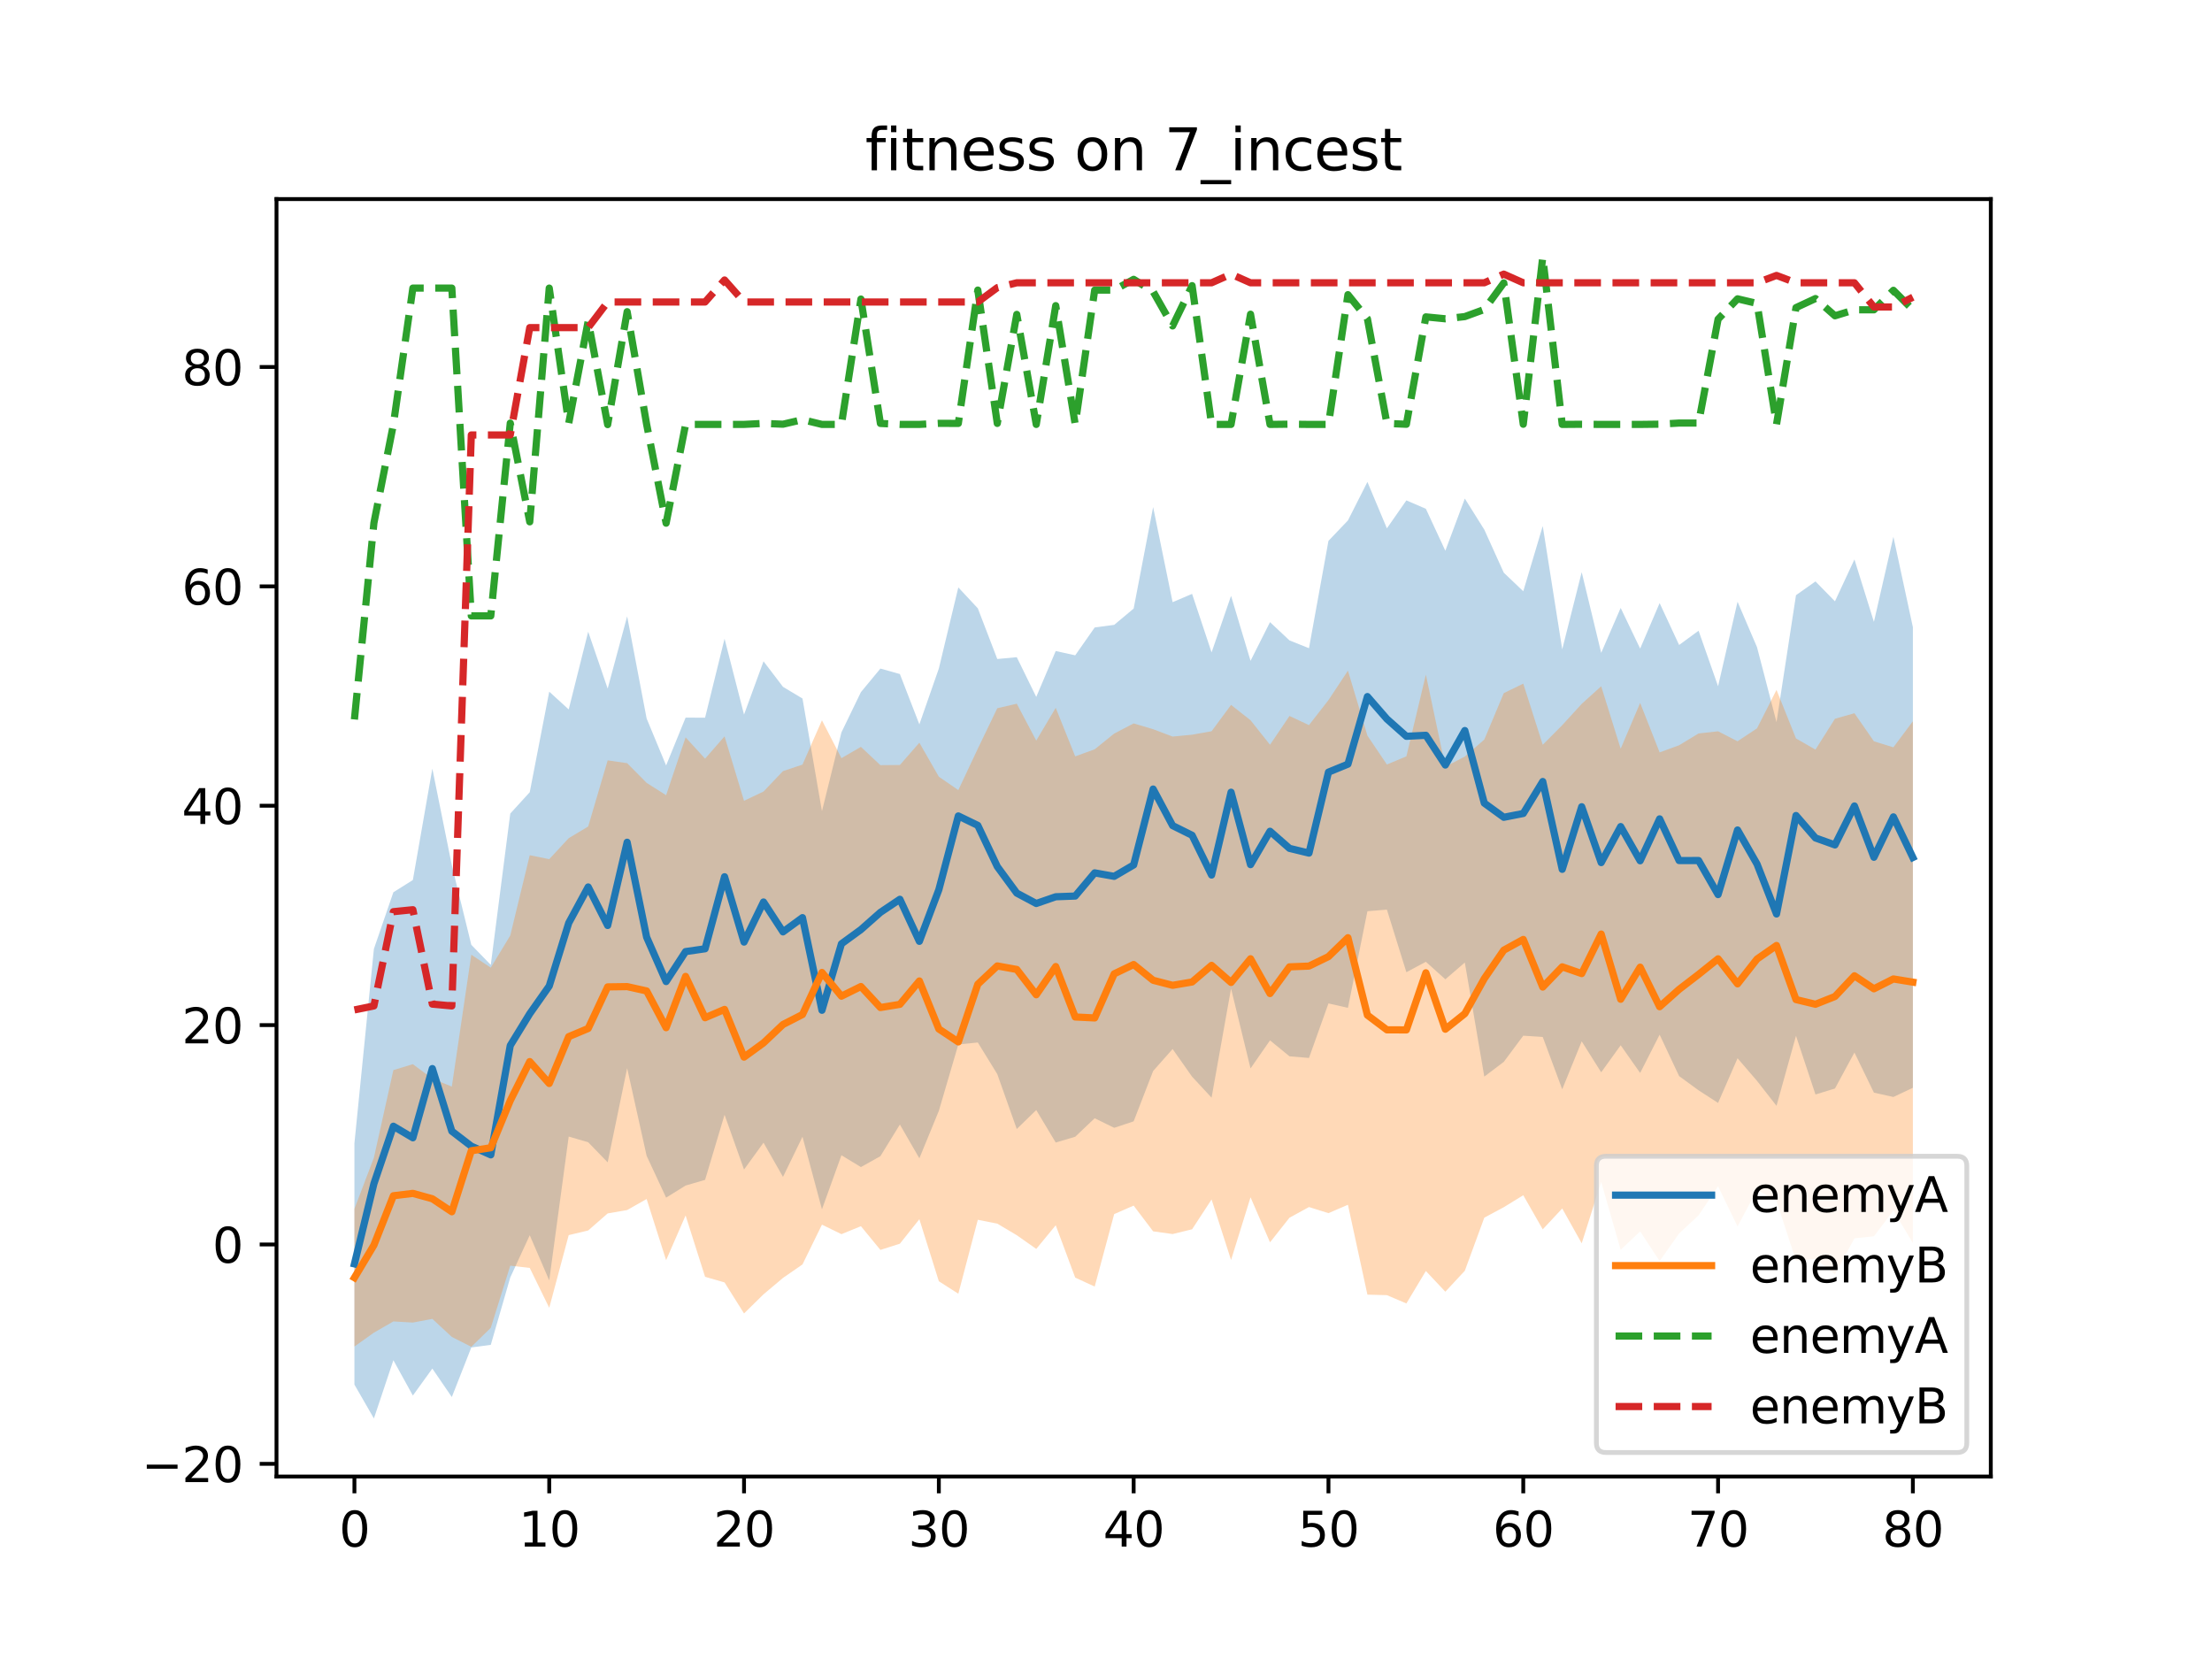 <?xml version="1.0" encoding="utf-8" standalone="no"?>
<!DOCTYPE svg PUBLIC "-//W3C//DTD SVG 1.1//EN"
  "http://www.w3.org/Graphics/SVG/1.1/DTD/svg11.dtd">
<svg xmlns:xlink="http://www.w3.org/1999/xlink" width="460.8pt" height="345.6pt" viewBox="0 0 460.8 345.6" xmlns="http://www.w3.org/2000/svg" version="1.1">
 <defs>
  <style type="text/css">*{stroke-linejoin: round; stroke-linecap: butt}</style>
 </defs>
 <g id="figure_1">
  <g id="patch_1">
   <path d="M 0 345.6 
L 460.8 345.6 
L 460.8 0 
L 0 0 
z
" style="fill: #ffffff"/>
  </g>
  <g id="axes_1">
   <g id="patch_2">
    <path d="M 57.6 307.584 
L 414.72 307.584 
L 414.72 41.472 
L 57.6 41.472 
z
" style="fill: #ffffff"/>
   </g>
   <g id="PolyCollection_1">
    <path d="M 73.833 238.157 
L 73.833 288.437 
L 77.891 295.488 
L 81.949 283.357 
L 86.007 290.718 
L 90.065 285.098 
L 94.124 291.03 
L 98.182 280.704 
L 102.24 280.151 
L 106.298 266.122 
L 110.356 257.323 
L 114.415 266.732 
L 118.473 236.768 
L 122.531 237.952 
L 126.589 242.142 
L 130.647 222.52 
L 134.705 240.776 
L 138.764 249.49 
L 142.822 246.971 
L 146.88 245.789 
L 150.938 232.228 
L 154.996 243.639 
L 159.055 238.041 
L 163.113 245.171 
L 167.171 236.81 
L 171.229 251.923 
L 175.287 240.659 
L 179.345 243.124 
L 183.404 240.852 
L 187.462 234.261 
L 191.52 241.298 
L 195.578 231.415 
L 199.636 217.584 
L 203.695 217.17 
L 207.753 223.758 
L 211.811 235.193 
L 215.869 231.244 
L 219.927 238.008 
L 223.985 236.807 
L 228.044 232.951 
L 232.102 234.945 
L 236.16 233.593 
L 240.218 223.112 
L 244.276 218.529 
L 248.335 224.295 
L 252.393 228.664 
L 256.451 205.94 
L 260.509 222.57 
L 264.567 216.728 
L 268.625 220.048 
L 272.684 220.394 
L 276.742 209.032 
L 280.8 209.954 
L 284.858 189.826 
L 288.916 189.491 
L 292.975 202.53 
L 297.033 200.36 
L 301.091 204.01 
L 305.149 200.513 
L 309.207 224.278 
L 313.265 221.21 
L 317.324 215.754 
L 321.382 216.021 
L 325.44 226.918 
L 329.498 216.932 
L 333.556 223.382 
L 337.615 217.749 
L 341.673 223.516 
L 345.731 215.541 
L 349.789 224.172 
L 353.847 227.133 
L 357.905 229.757 
L 361.964 220.455 
L 366.022 225.172 
L 370.08 230.365 
L 374.138 215.78 
L 378.196 228.003 
L 382.255 226.759 
L 386.313 219.258 
L 390.371 227.615 
L 394.429 228.522 
L 398.487 226.607 
L 398.487 130.653 
L 398.487 130.653 
L 394.429 111.821 
L 390.371 129.55 
L 386.313 116.538 
L 382.255 125.266 
L 378.196 121.119 
L 374.138 123.99 
L 370.08 150.432 
L 366.022 134.831 
L 361.964 125.352 
L 357.905 142.96 
L 353.847 131.393 
L 349.789 134.362 
L 345.731 125.633 
L 341.673 135.117 
L 337.615 126.64 
L 333.556 136.006 
L 329.498 119.187 
L 325.44 135.272 
L 321.382 109.587 
L 317.324 123.17 
L 313.265 119.302 
L 309.207 110.333 
L 305.149 103.862 
L 301.091 114.732 
L 297.033 105.989 
L 292.975 104.239 
L 288.916 110.065 
L 284.858 100.394 
L 280.8 108.417 
L 276.742 112.672 
L 272.684 135.035 
L 268.625 133.411 
L 264.567 129.602 
L 260.509 137.665 
L 256.451 124.13 
L 252.393 135.91 
L 248.335 123.716 
L 244.276 125.445 
L 240.218 105.636 
L 236.16 126.777 
L 232.102 130.171 
L 228.044 130.716 
L 223.985 136.519 
L 219.927 135.618 
L 215.869 145.183 
L 211.811 136.903 
L 207.753 137.284 
L 203.695 126.719 
L 199.636 122.37 
L 195.578 139.269 
L 191.52 150.897 
L 187.462 140.416 
L 183.404 139.275 
L 179.345 144.182 
L 175.287 152.567 
L 171.229 168.991 
L 167.171 145.511 
L 163.113 143.081 
L 159.055 137.764 
L 154.996 148.864 
L 150.938 133.056 
L 146.88 149.507 
L 142.822 149.497 
L 138.764 159.461 
L 134.705 149.676 
L 130.647 128.397 
L 126.589 143.447 
L 122.531 131.597 
L 118.473 147.789 
L 114.415 144.087 
L 110.356 165.033 
L 106.298 169.48 
L 102.24 201.003 
L 98.182 196.823 
L 94.124 180.26 
L 90.065 160.119 
L 86.007 183.324 
L 81.949 185.873 
L 77.891 197.672 
L 73.833 238.157 
z
" clip-path="url(#p6e80afd12e)" style="fill: #1f77b4; fill-opacity: 0.3"/>
   </g>
   <g id="PolyCollection_2">
    <path d="M 73.833 251.831 
L 73.833 280.502 
L 77.891 277.619 
L 81.949 275.278 
L 86.007 275.514 
L 90.065 274.745 
L 94.124 278.507 
L 98.182 280.565 
L 102.24 276.611 
L 106.298 263.662 
L 110.356 264.133 
L 114.415 272.437 
L 118.473 257.296 
L 122.531 256.33 
L 126.589 252.776 
L 130.647 252.076 
L 134.705 249.778 
L 138.764 262.519 
L 142.822 253.201 
L 146.88 265.98 
L 150.938 267.154 
L 154.996 273.615 
L 159.055 269.628 
L 163.113 266.212 
L 167.171 263.407 
L 171.229 255.115 
L 175.287 257.099 
L 179.345 255.438 
L 183.404 260.379 
L 187.462 259.084 
L 191.52 253.986 
L 195.578 266.908 
L 199.636 269.506 
L 203.695 254.105 
L 207.753 254.905 
L 211.811 257.316 
L 215.869 260.173 
L 219.927 255.247 
L 223.985 266.147 
L 228.044 268.016 
L 232.102 252.92 
L 236.16 251.148 
L 240.218 256.51 
L 244.276 257.076 
L 248.335 256.083 
L 252.393 249.872 
L 256.451 262.483 
L 260.509 249.417 
L 264.567 258.797 
L 268.625 253.672 
L 272.684 251.45 
L 276.742 252.72 
L 280.8 250.973 
L 284.858 269.699 
L 288.916 269.805 
L 292.975 271.532 
L 297.033 264.771 
L 301.091 269.086 
L 305.149 264.724 
L 309.207 253.662 
L 313.265 251.485 
L 317.324 248.99 
L 321.382 256.096 
L 325.44 251.747 
L 329.498 259.004 
L 333.556 246.204 
L 337.615 260.359 
L 341.673 256.528 
L 345.731 262.699 
L 349.789 256.956 
L 353.847 253.177 
L 357.905 247.13 
L 361.964 255.487 
L 366.022 247.844 
L 370.08 250.203 
L 374.138 262.623 
L 378.196 262.251 
L 382.255 265.457 
L 386.313 257.968 
L 390.371 257.545 
L 394.429 252.186 
L 398.487 258.947 
L 398.487 150.251 
L 398.487 150.251 
L 394.429 155.682 
L 390.371 154.424 
L 386.313 148.576 
L 382.255 149.731 
L 378.196 156.154 
L 374.138 153.832 
L 370.08 143.716 
L 366.022 151.724 
L 361.964 154.42 
L 357.905 152.34 
L 353.847 152.792 
L 349.789 155.252 
L 345.731 156.734 
L 341.673 146.431 
L 337.615 155.974 
L 333.556 142.962 
L 329.498 146.63 
L 325.44 151.071 
L 321.382 155.148 
L 317.324 142.415 
L 313.265 144.391 
L 309.207 154.061 
L 305.149 157.608 
L 301.091 159.717 
L 297.033 140.537 
L 292.975 157.563 
L 288.916 159.259 
L 284.858 153.248 
L 280.8 139.714 
L 276.742 145.845 
L 272.684 151.056 
L 268.625 149.152 
L 264.567 155.147 
L 260.509 150.04 
L 256.451 146.843 
L 252.393 152.331 
L 248.335 153.052 
L 244.276 153.441 
L 240.218 151.908 
L 236.16 150.699 
L 232.102 152.821 
L 228.044 156.096 
L 223.985 157.563 
L 219.927 147.451 
L 215.869 154.276 
L 211.811 146.594 
L 207.753 147.536 
L 203.695 155.961 
L 199.636 164.592 
L 195.578 161.803 
L 191.52 154.72 
L 187.462 159.36 
L 183.404 159.397 
L 179.345 155.585 
L 175.287 157.941 
L 171.229 150.049 
L 167.171 159.283 
L 163.113 160.632 
L 159.055 164.889 
L 154.996 166.818 
L 150.938 153.402 
L 146.88 158.044 
L 142.822 153.605 
L 138.764 165.657 
L 134.705 163.084 
L 130.647 158.984 
L 126.589 158.398 
L 122.531 172.174 
L 118.473 174.607 
L 114.415 178.979 
L 110.356 178.16 
L 106.298 194.883 
L 102.24 201.582 
L 98.182 198.883 
L 94.124 226.359 
L 90.065 224.706 
L 86.007 221.688 
L 81.949 222.918 
L 77.891 241.161 
L 73.833 251.831 
z
" clip-path="url(#p6e80afd12e)" style="fill: #ff7f0e; fill-opacity: 0.3"/>
   </g>
   <g id="matplotlib.axis_1">
    <g id="xtick_1">
     <g id="line2d_1">
      <defs>
       <path id="m7f4400f920" d="M 0 0 
L 0 3.5 
" style="stroke: #000000; stroke-width: 0.8"/>
      </defs>
      <g>
       <use xlink:href="#m7f4400f920" x="73.833" y="307.584" style="stroke: #000000; stroke-width: 0.8"/>
      </g>
     </g>
     <g id="text_1">
      <!-- 0 -->
      <g transform="translate(70.651 322.182) scale(0.1 -0.1)">
       <defs>
        <path id="DejaVuSans-30" d="M 2034 4250 
Q 1547 4250 1301 3770 
Q 1056 3291 1056 2328 
Q 1056 1369 1301 889 
Q 1547 409 2034 409 
Q 2525 409 2770 889 
Q 3016 1369 3016 2328 
Q 3016 3291 2770 3770 
Q 2525 4250 2034 4250 
z
M 2034 4750 
Q 2819 4750 3233 4129 
Q 3647 3509 3647 2328 
Q 3647 1150 3233 529 
Q 2819 -91 2034 -91 
Q 1250 -91 836 529 
Q 422 1150 422 2328 
Q 422 3509 836 4129 
Q 1250 4750 2034 4750 
z
" transform="scale(0.016)"/>
       </defs>
       <use xlink:href="#DejaVuSans-30"/>
      </g>
     </g>
    </g>
    <g id="xtick_2">
     <g id="line2d_2">
      <g>
       <use xlink:href="#m7f4400f920" x="114.415" y="307.584" style="stroke: #000000; stroke-width: 0.8"/>
      </g>
     </g>
     <g id="text_2">
      <!-- 10 -->
      <g transform="translate(108.052 322.182) scale(0.1 -0.1)">
       <defs>
        <path id="DejaVuSans-31" d="M 794 531 
L 1825 531 
L 1825 4091 
L 703 3866 
L 703 4441 
L 1819 4666 
L 2450 4666 
L 2450 531 
L 3481 531 
L 3481 0 
L 794 0 
L 794 531 
z
" transform="scale(0.016)"/>
       </defs>
       <use xlink:href="#DejaVuSans-31"/>
       <use xlink:href="#DejaVuSans-30" x="63.623"/>
      </g>
     </g>
    </g>
    <g id="xtick_3">
     <g id="line2d_3">
      <g>
       <use xlink:href="#m7f4400f920" x="154.996" y="307.584" style="stroke: #000000; stroke-width: 0.8"/>
      </g>
     </g>
     <g id="text_3">
      <!-- 20 -->
      <g transform="translate(148.634 322.182) scale(0.1 -0.1)">
       <defs>
        <path id="DejaVuSans-32" d="M 1228 531 
L 3431 531 
L 3431 0 
L 469 0 
L 469 531 
Q 828 903 1448 1529 
Q 2069 2156 2228 2338 
Q 2531 2678 2651 2914 
Q 2772 3150 2772 3378 
Q 2772 3750 2511 3984 
Q 2250 4219 1831 4219 
Q 1534 4219 1204 4116 
Q 875 4013 500 3803 
L 500 4441 
Q 881 4594 1212 4672 
Q 1544 4750 1819 4750 
Q 2544 4750 2975 4387 
Q 3406 4025 3406 3419 
Q 3406 3131 3298 2873 
Q 3191 2616 2906 2266 
Q 2828 2175 2409 1742 
Q 1991 1309 1228 531 
z
" transform="scale(0.016)"/>
       </defs>
       <use xlink:href="#DejaVuSans-32"/>
       <use xlink:href="#DejaVuSans-30" x="63.623"/>
      </g>
     </g>
    </g>
    <g id="xtick_4">
     <g id="line2d_4">
      <g>
       <use xlink:href="#m7f4400f920" x="195.578" y="307.584" style="stroke: #000000; stroke-width: 0.8"/>
      </g>
     </g>
     <g id="text_4">
      <!-- 30 -->
      <g transform="translate(189.216 322.182) scale(0.1 -0.1)">
       <defs>
        <path id="DejaVuSans-33" d="M 2597 2516 
Q 3050 2419 3304 2112 
Q 3559 1806 3559 1356 
Q 3559 666 3084 287 
Q 2609 -91 1734 -91 
Q 1441 -91 1130 -33 
Q 819 25 488 141 
L 488 750 
Q 750 597 1062 519 
Q 1375 441 1716 441 
Q 2309 441 2620 675 
Q 2931 909 2931 1356 
Q 2931 1769 2642 2001 
Q 2353 2234 1838 2234 
L 1294 2234 
L 1294 2753 
L 1863 2753 
Q 2328 2753 2575 2939 
Q 2822 3125 2822 3475 
Q 2822 3834 2567 4026 
Q 2313 4219 1838 4219 
Q 1578 4219 1281 4162 
Q 984 4106 628 3988 
L 628 4550 
Q 988 4650 1302 4700 
Q 1616 4750 1894 4750 
Q 2613 4750 3031 4423 
Q 3450 4097 3450 3541 
Q 3450 3153 3228 2886 
Q 3006 2619 2597 2516 
z
" transform="scale(0.016)"/>
       </defs>
       <use xlink:href="#DejaVuSans-33"/>
       <use xlink:href="#DejaVuSans-30" x="63.623"/>
      </g>
     </g>
    </g>
    <g id="xtick_5">
     <g id="line2d_5">
      <g>
       <use xlink:href="#m7f4400f920" x="236.16" y="307.584" style="stroke: #000000; stroke-width: 0.8"/>
      </g>
     </g>
     <g id="text_5">
      <!-- 40 -->
      <g transform="translate(229.798 322.182) scale(0.1 -0.1)">
       <defs>
        <path id="DejaVuSans-34" d="M 2419 4116 
L 825 1625 
L 2419 1625 
L 2419 4116 
z
M 2253 4666 
L 3047 4666 
L 3047 1625 
L 3713 1625 
L 3713 1100 
L 3047 1100 
L 3047 0 
L 2419 0 
L 2419 1100 
L 313 1100 
L 313 1709 
L 2253 4666 
z
" transform="scale(0.016)"/>
       </defs>
       <use xlink:href="#DejaVuSans-34"/>
       <use xlink:href="#DejaVuSans-30" x="63.623"/>
      </g>
     </g>
    </g>
    <g id="xtick_6">
     <g id="line2d_6">
      <g>
       <use xlink:href="#m7f4400f920" x="276.742" y="307.584" style="stroke: #000000; stroke-width: 0.8"/>
      </g>
     </g>
     <g id="text_6">
      <!-- 50 -->
      <g transform="translate(270.379 322.182) scale(0.1 -0.1)">
       <defs>
        <path id="DejaVuSans-35" d="M 691 4666 
L 3169 4666 
L 3169 4134 
L 1269 4134 
L 1269 2991 
Q 1406 3038 1543 3061 
Q 1681 3084 1819 3084 
Q 2600 3084 3056 2656 
Q 3513 2228 3513 1497 
Q 3513 744 3044 326 
Q 2575 -91 1722 -91 
Q 1428 -91 1123 -41 
Q 819 9 494 109 
L 494 744 
Q 775 591 1075 516 
Q 1375 441 1709 441 
Q 2250 441 2565 725 
Q 2881 1009 2881 1497 
Q 2881 1984 2565 2268 
Q 2250 2553 1709 2553 
Q 1456 2553 1204 2497 
Q 953 2441 691 2322 
L 691 4666 
z
" transform="scale(0.016)"/>
       </defs>
       <use xlink:href="#DejaVuSans-35"/>
       <use xlink:href="#DejaVuSans-30" x="63.623"/>
      </g>
     </g>
    </g>
    <g id="xtick_7">
     <g id="line2d_7">
      <g>
       <use xlink:href="#m7f4400f920" x="317.324" y="307.584" style="stroke: #000000; stroke-width: 0.8"/>
      </g>
     </g>
     <g id="text_7">
      <!-- 60 -->
      <g transform="translate(310.961 322.182) scale(0.1 -0.1)">
       <defs>
        <path id="DejaVuSans-36" d="M 2113 2584 
Q 1688 2584 1439 2293 
Q 1191 2003 1191 1497 
Q 1191 994 1439 701 
Q 1688 409 2113 409 
Q 2538 409 2786 701 
Q 3034 994 3034 1497 
Q 3034 2003 2786 2293 
Q 2538 2584 2113 2584 
z
M 3366 4563 
L 3366 3988 
Q 3128 4100 2886 4159 
Q 2644 4219 2406 4219 
Q 1781 4219 1451 3797 
Q 1122 3375 1075 2522 
Q 1259 2794 1537 2939 
Q 1816 3084 2150 3084 
Q 2853 3084 3261 2657 
Q 3669 2231 3669 1497 
Q 3669 778 3244 343 
Q 2819 -91 2113 -91 
Q 1303 -91 875 529 
Q 447 1150 447 2328 
Q 447 3434 972 4092 
Q 1497 4750 2381 4750 
Q 2619 4750 2861 4703 
Q 3103 4656 3366 4563 
z
" transform="scale(0.016)"/>
       </defs>
       <use xlink:href="#DejaVuSans-36"/>
       <use xlink:href="#DejaVuSans-30" x="63.623"/>
      </g>
     </g>
    </g>
    <g id="xtick_8">
     <g id="line2d_8">
      <g>
       <use xlink:href="#m7f4400f920" x="357.905" y="307.584" style="stroke: #000000; stroke-width: 0.8"/>
      </g>
     </g>
     <g id="text_8">
      <!-- 70 -->
      <g transform="translate(351.543 322.182) scale(0.1 -0.1)">
       <defs>
        <path id="DejaVuSans-37" d="M 525 4666 
L 3525 4666 
L 3525 4397 
L 1831 0 
L 1172 0 
L 2766 4134 
L 525 4134 
L 525 4666 
z
" transform="scale(0.016)"/>
       </defs>
       <use xlink:href="#DejaVuSans-37"/>
       <use xlink:href="#DejaVuSans-30" x="63.623"/>
      </g>
     </g>
    </g>
    <g id="xtick_9">
     <g id="line2d_9">
      <g>
       <use xlink:href="#m7f4400f920" x="398.487" y="307.584" style="stroke: #000000; stroke-width: 0.8"/>
      </g>
     </g>
     <g id="text_9">
      <!-- 80 -->
      <g transform="translate(392.125 322.182) scale(0.1 -0.1)">
       <defs>
        <path id="DejaVuSans-38" d="M 2034 2216 
Q 1584 2216 1326 1975 
Q 1069 1734 1069 1313 
Q 1069 891 1326 650 
Q 1584 409 2034 409 
Q 2484 409 2743 651 
Q 3003 894 3003 1313 
Q 3003 1734 2745 1975 
Q 2488 2216 2034 2216 
z
M 1403 2484 
Q 997 2584 770 2862 
Q 544 3141 544 3541 
Q 544 4100 942 4425 
Q 1341 4750 2034 4750 
Q 2731 4750 3128 4425 
Q 3525 4100 3525 3541 
Q 3525 3141 3298 2862 
Q 3072 2584 2669 2484 
Q 3125 2378 3379 2068 
Q 3634 1759 3634 1313 
Q 3634 634 3220 271 
Q 2806 -91 2034 -91 
Q 1263 -91 848 271 
Q 434 634 434 1313 
Q 434 1759 690 2068 
Q 947 2378 1403 2484 
z
M 1172 3481 
Q 1172 3119 1398 2916 
Q 1625 2713 2034 2713 
Q 2441 2713 2670 2916 
Q 2900 3119 2900 3481 
Q 2900 3844 2670 4047 
Q 2441 4250 2034 4250 
Q 1625 4250 1398 4047 
Q 1172 3844 1172 3481 
z
" transform="scale(0.016)"/>
       </defs>
       <use xlink:href="#DejaVuSans-38"/>
       <use xlink:href="#DejaVuSans-30" x="63.623"/>
      </g>
     </g>
    </g>
   </g>
   <g id="matplotlib.axis_2">
    <g id="ytick_1">
     <g id="line2d_10">
      <defs>
       <path id="m0571b1d0cb" d="M 0 0 
L -3.5 0 
" style="stroke: #000000; stroke-width: 0.8"/>
      </defs>
      <g>
       <use xlink:href="#m0571b1d0cb" x="57.6" y="304.945" style="stroke: #000000; stroke-width: 0.8"/>
      </g>
     </g>
     <g id="text_10">
      <!-- −20 -->
      <g transform="translate(29.495 308.744) scale(0.1 -0.1)">
       <defs>
        <path id="DejaVuSans-2212" d="M 678 2272 
L 4684 2272 
L 4684 1741 
L 678 1741 
L 678 2272 
z
" transform="scale(0.016)"/>
       </defs>
       <use xlink:href="#DejaVuSans-2212"/>
       <use xlink:href="#DejaVuSans-32" x="83.789"/>
       <use xlink:href="#DejaVuSans-30" x="147.412"/>
      </g>
     </g>
    </g>
    <g id="ytick_2">
     <g id="line2d_11">
      <g>
       <use xlink:href="#m0571b1d0cb" x="57.6" y="259.246" style="stroke: #000000; stroke-width: 0.8"/>
      </g>
     </g>
     <g id="text_11">
      <!-- 0 -->
      <g transform="translate(44.237 263.045) scale(0.1 -0.1)">
       <use xlink:href="#DejaVuSans-30"/>
      </g>
     </g>
    </g>
    <g id="ytick_3">
     <g id="line2d_12">
      <g>
       <use xlink:href="#m0571b1d0cb" x="57.6" y="213.547" style="stroke: #000000; stroke-width: 0.8"/>
      </g>
     </g>
     <g id="text_12">
      <!-- 20 -->
      <g transform="translate(37.875 217.346) scale(0.1 -0.1)">
       <use xlink:href="#DejaVuSans-32"/>
       <use xlink:href="#DejaVuSans-30" x="63.623"/>
      </g>
     </g>
    </g>
    <g id="ytick_4">
     <g id="line2d_13">
      <g>
       <use xlink:href="#m0571b1d0cb" x="57.6" y="167.848" style="stroke: #000000; stroke-width: 0.8"/>
      </g>
     </g>
     <g id="text_13">
      <!-- 40 -->
      <g transform="translate(37.875 171.647) scale(0.1 -0.1)">
       <use xlink:href="#DejaVuSans-34"/>
       <use xlink:href="#DejaVuSans-30" x="63.623"/>
      </g>
     </g>
    </g>
    <g id="ytick_5">
     <g id="line2d_14">
      <g>
       <use xlink:href="#m0571b1d0cb" x="57.6" y="122.148" style="stroke: #000000; stroke-width: 0.8"/>
      </g>
     </g>
     <g id="text_14">
      <!-- 60 -->
      <g transform="translate(37.875 125.948) scale(0.1 -0.1)">
       <use xlink:href="#DejaVuSans-36"/>
       <use xlink:href="#DejaVuSans-30" x="63.623"/>
      </g>
     </g>
    </g>
    <g id="ytick_6">
     <g id="line2d_15">
      <g>
       <use xlink:href="#m0571b1d0cb" x="57.6" y="76.449" style="stroke: #000000; stroke-width: 0.8"/>
      </g>
     </g>
     <g id="text_15">
      <!-- 80 -->
      <g transform="translate(37.875 80.248) scale(0.1 -0.1)">
       <use xlink:href="#DejaVuSans-38"/>
       <use xlink:href="#DejaVuSans-30" x="63.623"/>
      </g>
     </g>
    </g>
   </g>
   <g id="line2d_16">
    <path d="M 73.833 263.297 
L 77.891 246.58 
L 81.949 234.615 
L 86.007 237.021 
L 90.065 222.608 
L 94.124 235.645 
L 98.182 238.763 
L 102.24 240.577 
L 106.298 217.801 
L 110.356 211.178 
L 114.415 205.41 
L 118.473 192.279 
L 122.531 184.774 
L 126.589 192.794 
L 130.647 175.458 
L 134.705 195.226 
L 138.764 204.475 
L 142.822 198.234 
L 146.88 197.648 
L 150.938 182.642 
L 154.996 196.251 
L 159.055 187.903 
L 163.113 194.126 
L 167.171 191.16 
L 171.229 210.457 
L 175.287 196.613 
L 179.345 193.653 
L 183.404 190.063 
L 187.462 187.339 
L 191.52 196.098 
L 195.578 185.342 
L 199.636 169.977 
L 203.695 171.944 
L 207.753 180.521 
L 211.811 186.048 
L 215.869 188.214 
L 219.927 186.813 
L 223.985 186.663 
L 228.044 181.834 
L 232.102 182.558 
L 236.16 180.185 
L 240.218 164.374 
L 244.276 171.987 
L 248.335 174.006 
L 252.393 182.287 
L 256.451 165.035 
L 260.509 180.118 
L 264.567 173.165 
L 268.625 176.729 
L 272.684 177.715 
L 276.742 160.852 
L 280.8 159.185 
L 284.858 145.11 
L 288.916 149.778 
L 292.975 153.385 
L 297.033 153.175 
L 301.091 159.371 
L 305.149 152.187 
L 309.207 167.306 
L 313.265 170.256 
L 317.324 169.462 
L 321.382 162.804 
L 325.44 181.095 
L 329.498 168.06 
L 333.556 179.694 
L 337.615 172.194 
L 341.673 179.316 
L 345.731 170.587 
L 349.789 179.267 
L 353.847 179.263 
L 357.905 186.358 
L 361.964 172.904 
L 366.022 180.002 
L 370.08 190.399 
L 374.138 169.885 
L 378.196 174.561 
L 382.255 176.012 
L 386.313 167.898 
L 390.371 178.582 
L 394.429 170.171 
L 398.487 178.63 
" clip-path="url(#p6e80afd12e)" style="fill: none; stroke: #1f77b4; stroke-width: 1.5; stroke-linecap: square"/>
   </g>
   <g id="line2d_17">
    <path d="M 73.833 266.167 
L 77.891 259.39 
L 81.949 249.098 
L 86.007 248.601 
L 90.065 249.726 
L 94.124 252.433 
L 98.182 239.724 
L 102.24 239.097 
L 106.298 229.272 
L 110.356 221.147 
L 114.415 225.708 
L 118.473 215.952 
L 122.531 214.252 
L 126.589 205.587 
L 130.647 205.53 
L 134.705 206.431 
L 138.764 214.088 
L 142.822 203.403 
L 146.88 212.012 
L 150.938 210.278 
L 154.996 220.217 
L 159.055 217.258 
L 163.113 213.422 
L 167.171 211.345 
L 171.229 202.582 
L 175.287 207.52 
L 179.345 205.511 
L 183.404 209.888 
L 187.462 209.222 
L 191.52 204.353 
L 195.578 214.355 
L 199.636 217.049 
L 203.695 205.033 
L 207.753 201.22 
L 211.811 201.955 
L 215.869 207.224 
L 219.927 201.349 
L 223.985 211.855 
L 228.044 212.056 
L 232.102 202.87 
L 236.16 200.924 
L 240.218 204.209 
L 244.276 205.259 
L 248.335 204.567 
L 252.393 201.102 
L 256.451 204.663 
L 260.509 199.729 
L 264.567 206.972 
L 268.625 201.412 
L 272.684 201.253 
L 276.742 199.282 
L 280.8 195.344 
L 284.858 211.474 
L 288.916 214.532 
L 292.975 214.548 
L 297.033 202.654 
L 301.091 214.402 
L 305.149 211.166 
L 309.207 203.862 
L 313.265 197.938 
L 317.324 195.703 
L 321.382 205.622 
L 325.44 201.409 
L 329.498 202.817 
L 333.556 194.583 
L 337.615 208.166 
L 341.673 201.479 
L 345.731 209.717 
L 349.789 206.104 
L 353.847 202.985 
L 357.905 199.735 
L 361.964 204.953 
L 366.022 199.784 
L 370.08 196.959 
L 374.138 208.228 
L 378.196 209.203 
L 382.255 207.594 
L 386.313 203.272 
L 390.371 205.984 
L 394.429 203.934 
L 398.487 204.599 
" clip-path="url(#p6e80afd12e)" style="fill: none; stroke: #ff7f0e; stroke-width: 1.5; stroke-linecap: square"/>
   </g>
   <g id="line2d_18">
    <path d="M 73.833 149.873 
L 77.891 108.952 
L 81.949 88.436 
L 86.007 60.017 
L 90.065 60.017 
L 94.124 60.017 
L 98.182 128.303 
L 102.24 128.303 
L 106.298 88.139 
L 110.356 108.708 
L 114.415 60.017 
L 118.473 88.189 
L 122.531 66.872 
L 126.589 88.454 
L 130.647 64.931 
L 134.705 88.387 
L 138.764 108.988 
L 142.822 88.414 
L 146.88 88.414 
L 150.938 88.414 
L 154.996 88.41 
L 159.055 88.203 
L 163.113 88.369 
L 167.171 87.422 
L 171.229 88.414 
L 175.287 88.414 
L 179.345 62.297 
L 183.404 88.208 
L 187.462 88.414 
L 191.52 88.414 
L 195.578 88.189 
L 199.636 88.203 
L 203.695 60.428 
L 207.753 88.203 
L 211.811 65.496 
L 215.869 88.414 
L 219.927 63.668 
L 223.985 88.392 
L 228.044 60.428 
L 232.102 60.428 
L 236.16 58.189 
L 240.218 60.738 
L 244.276 67.898 
L 248.335 59.504 
L 252.393 88.405 
L 256.451 88.414 
L 260.509 65.454 
L 264.567 88.414 
L 268.625 88.364 
L 272.684 88.414 
L 276.742 88.414 
L 280.8 61.383 
L 284.858 66.41 
L 288.916 88.203 
L 292.975 88.383 
L 297.033 66.012 
L 301.091 66.41 
L 305.149 65.953 
L 309.207 64.469 
L 313.265 58.926 
L 317.324 88.378 
L 321.382 53.568 
L 325.44 88.414 
L 329.498 88.383 
L 333.556 88.414 
L 337.615 88.414 
L 341.673 88.414 
L 345.731 88.364 
L 349.789 88.129 
L 353.847 88.134 
L 357.905 66.498 
L 361.964 62.251 
L 366.022 63.211 
L 370.08 88.414 
L 374.138 64.084 
L 378.196 62.194 
L 382.255 65.786 
L 386.313 64.541 
L 390.371 64.541 
L 394.429 60.474 
L 398.487 64.541 
" clip-path="url(#p6e80afd12e)" style="fill: none; stroke-dasharray: 5.55,2.4; stroke-dashoffset: 0; stroke: #2ca02c; stroke-width: 1.5"/>
   </g>
   <g id="line2d_19">
    <path d="M 73.833 210.386 
L 77.891 209.553 
L 81.949 189.919 
L 86.007 189.51 
L 90.065 209.177 
L 94.124 209.553 
L 98.182 90.607 
L 102.24 90.607 
L 106.298 90.607 
L 110.356 68.246 
L 114.415 68.246 
L 118.473 68.246 
L 122.531 68.246 
L 126.589 62.914 
L 130.647 62.914 
L 134.705 62.914 
L 138.764 62.914 
L 142.822 62.914 
L 146.88 62.914 
L 150.938 58.326 
L 154.996 62.914 
L 159.055 62.914 
L 163.113 62.914 
L 167.171 62.914 
L 171.229 62.914 
L 175.287 62.914 
L 179.345 62.914 
L 183.404 62.914 
L 187.462 62.914 
L 191.52 62.914 
L 195.578 62.914 
L 199.636 62.914 
L 203.695 62.914 
L 207.753 59.922 
L 211.811 58.909 
L 215.869 58.909 
L 219.927 58.909 
L 223.985 58.909 
L 228.044 58.909 
L 232.102 58.909 
L 236.16 58.909 
L 240.218 58.909 
L 244.276 58.909 
L 248.335 58.909 
L 252.393 58.909 
L 256.451 57.113 
L 260.509 58.909 
L 264.567 58.909 
L 268.625 58.909 
L 272.684 58.909 
L 276.742 58.909 
L 280.8 58.909 
L 284.858 58.909 
L 288.916 58.909 
L 292.975 58.909 
L 297.033 58.909 
L 301.091 58.909 
L 305.149 58.909 
L 309.207 58.909 
L 313.265 57.104 
L 317.324 58.909 
L 321.382 58.909 
L 325.44 58.909 
L 329.498 58.909 
L 333.556 58.909 
L 337.615 58.909 
L 341.673 58.909 
L 345.731 58.909 
L 349.789 58.909 
L 353.847 58.909 
L 357.905 58.909 
L 361.964 58.909 
L 366.022 58.909 
L 370.08 57.375 
L 374.138 58.909 
L 378.196 58.909 
L 382.255 58.909 
L 386.313 58.909 
L 390.371 63.95 
L 394.429 63.95 
L 398.487 61.91 
" clip-path="url(#p6e80afd12e)" style="fill: none; stroke-dasharray: 5.55,2.4; stroke-dashoffset: 0; stroke: #d62728; stroke-width: 1.5"/>
   </g>
   <g id="patch_3">
    <path d="M 57.6 307.584 
L 57.6 41.472 
" style="fill: none; stroke: #000000; stroke-width: 0.8; stroke-linejoin: miter; stroke-linecap: square"/>
   </g>
   <g id="patch_4">
    <path d="M 414.72 307.584 
L 414.72 41.472 
" style="fill: none; stroke: #000000; stroke-width: 0.8; stroke-linejoin: miter; stroke-linecap: square"/>
   </g>
   <g id="patch_5">
    <path d="M 57.6 307.584 
L 414.72 307.584 
" style="fill: none; stroke: #000000; stroke-width: 0.8; stroke-linejoin: miter; stroke-linecap: square"/>
   </g>
   <g id="patch_6">
    <path d="M 57.6 41.472 
L 414.72 41.472 
" style="fill: none; stroke: #000000; stroke-width: 0.8; stroke-linejoin: miter; stroke-linecap: square"/>
   </g>
   <g id="text_16">
    <!-- fitness on 7_incest -->
    <g transform="translate(180.24 35.472) scale(0.12 -0.12)">
     <defs>
      <path id="DejaVuSans-66" d="M 2375 4863 
L 2375 4384 
L 1825 4384 
Q 1516 4384 1395 4259 
Q 1275 4134 1275 3809 
L 1275 3500 
L 2222 3500 
L 2222 3053 
L 1275 3053 
L 1275 0 
L 697 0 
L 697 3053 
L 147 3053 
L 147 3500 
L 697 3500 
L 697 3744 
Q 697 4328 969 4595 
Q 1241 4863 1831 4863 
L 2375 4863 
z
" transform="scale(0.016)"/>
      <path id="DejaVuSans-69" d="M 603 3500 
L 1178 3500 
L 1178 0 
L 603 0 
L 603 3500 
z
M 603 4863 
L 1178 4863 
L 1178 4134 
L 603 4134 
L 603 4863 
z
" transform="scale(0.016)"/>
      <path id="DejaVuSans-74" d="M 1172 4494 
L 1172 3500 
L 2356 3500 
L 2356 3053 
L 1172 3053 
L 1172 1153 
Q 1172 725 1289 603 
Q 1406 481 1766 481 
L 2356 481 
L 2356 0 
L 1766 0 
Q 1100 0 847 248 
Q 594 497 594 1153 
L 594 3053 
L 172 3053 
L 172 3500 
L 594 3500 
L 594 4494 
L 1172 4494 
z
" transform="scale(0.016)"/>
      <path id="DejaVuSans-6e" d="M 3513 2113 
L 3513 0 
L 2938 0 
L 2938 2094 
Q 2938 2591 2744 2837 
Q 2550 3084 2163 3084 
Q 1697 3084 1428 2787 
Q 1159 2491 1159 1978 
L 1159 0 
L 581 0 
L 581 3500 
L 1159 3500 
L 1159 2956 
Q 1366 3272 1645 3428 
Q 1925 3584 2291 3584 
Q 2894 3584 3203 3211 
Q 3513 2838 3513 2113 
z
" transform="scale(0.016)"/>
      <path id="DejaVuSans-65" d="M 3597 1894 
L 3597 1613 
L 953 1613 
Q 991 1019 1311 708 
Q 1631 397 2203 397 
Q 2534 397 2845 478 
Q 3156 559 3463 722 
L 3463 178 
Q 3153 47 2828 -22 
Q 2503 -91 2169 -91 
Q 1331 -91 842 396 
Q 353 884 353 1716 
Q 353 2575 817 3079 
Q 1281 3584 2069 3584 
Q 2775 3584 3186 3129 
Q 3597 2675 3597 1894 
z
M 3022 2063 
Q 3016 2534 2758 2815 
Q 2500 3097 2075 3097 
Q 1594 3097 1305 2825 
Q 1016 2553 972 2059 
L 3022 2063 
z
" transform="scale(0.016)"/>
      <path id="DejaVuSans-73" d="M 2834 3397 
L 2834 2853 
Q 2591 2978 2328 3040 
Q 2066 3103 1784 3103 
Q 1356 3103 1142 2972 
Q 928 2841 928 2578 
Q 928 2378 1081 2264 
Q 1234 2150 1697 2047 
L 1894 2003 
Q 2506 1872 2764 1633 
Q 3022 1394 3022 966 
Q 3022 478 2636 193 
Q 2250 -91 1575 -91 
Q 1294 -91 989 -36 
Q 684 19 347 128 
L 347 722 
Q 666 556 975 473 
Q 1284 391 1588 391 
Q 1994 391 2212 530 
Q 2431 669 2431 922 
Q 2431 1156 2273 1281 
Q 2116 1406 1581 1522 
L 1381 1569 
Q 847 1681 609 1914 
Q 372 2147 372 2553 
Q 372 3047 722 3315 
Q 1072 3584 1716 3584 
Q 2034 3584 2315 3537 
Q 2597 3491 2834 3397 
z
" transform="scale(0.016)"/>
      <path id="DejaVuSans-20" transform="scale(0.016)"/>
      <path id="DejaVuSans-6f" d="M 1959 3097 
Q 1497 3097 1228 2736 
Q 959 2375 959 1747 
Q 959 1119 1226 758 
Q 1494 397 1959 397 
Q 2419 397 2687 759 
Q 2956 1122 2956 1747 
Q 2956 2369 2687 2733 
Q 2419 3097 1959 3097 
z
M 1959 3584 
Q 2709 3584 3137 3096 
Q 3566 2609 3566 1747 
Q 3566 888 3137 398 
Q 2709 -91 1959 -91 
Q 1206 -91 779 398 
Q 353 888 353 1747 
Q 353 2609 779 3096 
Q 1206 3584 1959 3584 
z
" transform="scale(0.016)"/>
      <path id="DejaVuSans-5f" d="M 3263 -1063 
L 3263 -1509 
L -63 -1509 
L -63 -1063 
L 3263 -1063 
z
" transform="scale(0.016)"/>
      <path id="DejaVuSans-63" d="M 3122 3366 
L 3122 2828 
Q 2878 2963 2633 3030 
Q 2388 3097 2138 3097 
Q 1578 3097 1268 2742 
Q 959 2388 959 1747 
Q 959 1106 1268 751 
Q 1578 397 2138 397 
Q 2388 397 2633 464 
Q 2878 531 3122 666 
L 3122 134 
Q 2881 22 2623 -34 
Q 2366 -91 2075 -91 
Q 1284 -91 818 406 
Q 353 903 353 1747 
Q 353 2603 823 3093 
Q 1294 3584 2113 3584 
Q 2378 3584 2631 3529 
Q 2884 3475 3122 3366 
z
" transform="scale(0.016)"/>
     </defs>
     <use xlink:href="#DejaVuSans-66"/>
     <use xlink:href="#DejaVuSans-69" x="35.205"/>
     <use xlink:href="#DejaVuSans-74" x="62.988"/>
     <use xlink:href="#DejaVuSans-6e" x="102.197"/>
     <use xlink:href="#DejaVuSans-65" x="165.576"/>
     <use xlink:href="#DejaVuSans-73" x="227.1"/>
     <use xlink:href="#DejaVuSans-73" x="279.199"/>
     <use xlink:href="#DejaVuSans-20" x="331.299"/>
     <use xlink:href="#DejaVuSans-6f" x="363.086"/>
     <use xlink:href="#DejaVuSans-6e" x="424.268"/>
     <use xlink:href="#DejaVuSans-20" x="487.646"/>
     <use xlink:href="#DejaVuSans-37" x="519.434"/>
     <use xlink:href="#DejaVuSans-5f" x="583.057"/>
     <use xlink:href="#DejaVuSans-69" x="633.057"/>
     <use xlink:href="#DejaVuSans-6e" x="660.84"/>
     <use xlink:href="#DejaVuSans-63" x="724.219"/>
     <use xlink:href="#DejaVuSans-65" x="779.199"/>
     <use xlink:href="#DejaVuSans-73" x="840.723"/>
     <use xlink:href="#DejaVuSans-74" x="892.822"/>
    </g>
   </g>
   <g id="legend_1">
    <g id="patch_7">
     <path d="M 334.556 302.584 
L 407.72 302.584 
Q 409.72 302.584 409.72 300.584 
L 409.72 242.871 
Q 409.72 240.871 407.72 240.871 
L 334.556 240.871 
Q 332.556 240.871 332.556 242.871 
L 332.556 300.584 
Q 332.556 302.584 334.556 302.584 
z
" style="fill: #ffffff; opacity: 0.8; stroke: #cccccc; stroke-linejoin: miter"/>
    </g>
    <g id="line2d_20">
     <path d="M 336.556 248.97 
L 346.556 248.97 
L 356.556 248.97 
" style="fill: none; stroke: #1f77b4; stroke-width: 1.5; stroke-linecap: square"/>
    </g>
    <g id="text_17">
     <!-- enemyA -->
     <g transform="translate(364.556 252.47) scale(0.1 -0.1)">
      <defs>
       <path id="DejaVuSans-6d" d="M 3328 2828 
Q 3544 3216 3844 3400 
Q 4144 3584 4550 3584 
Q 5097 3584 5394 3201 
Q 5691 2819 5691 2113 
L 5691 0 
L 5113 0 
L 5113 2094 
Q 5113 2597 4934 2840 
Q 4756 3084 4391 3084 
Q 3944 3084 3684 2787 
Q 3425 2491 3425 1978 
L 3425 0 
L 2847 0 
L 2847 2094 
Q 2847 2600 2669 2842 
Q 2491 3084 2119 3084 
Q 1678 3084 1418 2786 
Q 1159 2488 1159 1978 
L 1159 0 
L 581 0 
L 581 3500 
L 1159 3500 
L 1159 2956 
Q 1356 3278 1631 3431 
Q 1906 3584 2284 3584 
Q 2666 3584 2933 3390 
Q 3200 3197 3328 2828 
z
" transform="scale(0.016)"/>
       <path id="DejaVuSans-79" d="M 2059 -325 
Q 1816 -950 1584 -1140 
Q 1353 -1331 966 -1331 
L 506 -1331 
L 506 -850 
L 844 -850 
Q 1081 -850 1212 -737 
Q 1344 -625 1503 -206 
L 1606 56 
L 191 3500 
L 800 3500 
L 1894 763 
L 2988 3500 
L 3597 3500 
L 2059 -325 
z
" transform="scale(0.016)"/>
       <path id="DejaVuSans-41" d="M 2188 4044 
L 1331 1722 
L 3047 1722 
L 2188 4044 
z
M 1831 4666 
L 2547 4666 
L 4325 0 
L 3669 0 
L 3244 1197 
L 1141 1197 
L 716 0 
L 50 0 
L 1831 4666 
z
" transform="scale(0.016)"/>
      </defs>
      <use xlink:href="#DejaVuSans-65"/>
      <use xlink:href="#DejaVuSans-6e" x="61.523"/>
      <use xlink:href="#DejaVuSans-65" x="124.902"/>
      <use xlink:href="#DejaVuSans-6d" x="186.426"/>
      <use xlink:href="#DejaVuSans-79" x="283.838"/>
      <use xlink:href="#DejaVuSans-41" x="343.018"/>
     </g>
    </g>
    <g id="line2d_21">
     <path d="M 336.556 263.648 
L 346.556 263.648 
L 356.556 263.648 
" style="fill: none; stroke: #ff7f0e; stroke-width: 1.5; stroke-linecap: square"/>
    </g>
    <g id="text_18">
     <!-- enemyB -->
     <g transform="translate(364.556 267.148) scale(0.1 -0.1)">
      <defs>
       <path id="DejaVuSans-42" d="M 1259 2228 
L 1259 519 
L 2272 519 
Q 2781 519 3026 730 
Q 3272 941 3272 1375 
Q 3272 1813 3026 2020 
Q 2781 2228 2272 2228 
L 1259 2228 
z
M 1259 4147 
L 1259 2741 
L 2194 2741 
Q 2656 2741 2882 2914 
Q 3109 3088 3109 3444 
Q 3109 3797 2882 3972 
Q 2656 4147 2194 4147 
L 1259 4147 
z
M 628 4666 
L 2241 4666 
Q 2963 4666 3353 4366 
Q 3744 4066 3744 3513 
Q 3744 3084 3544 2831 
Q 3344 2578 2956 2516 
Q 3422 2416 3680 2098 
Q 3938 1781 3938 1306 
Q 3938 681 3513 340 
Q 3088 0 2303 0 
L 628 0 
L 628 4666 
z
" transform="scale(0.016)"/>
      </defs>
      <use xlink:href="#DejaVuSans-65"/>
      <use xlink:href="#DejaVuSans-6e" x="61.523"/>
      <use xlink:href="#DejaVuSans-65" x="124.902"/>
      <use xlink:href="#DejaVuSans-6d" x="186.426"/>
      <use xlink:href="#DejaVuSans-79" x="283.838"/>
      <use xlink:href="#DejaVuSans-42" x="343.018"/>
     </g>
    </g>
    <g id="line2d_22">
     <path d="M 336.556 278.326 
L 346.556 278.326 
L 356.556 278.326 
" style="fill: none; stroke-dasharray: 5.55,2.4; stroke-dashoffset: 0; stroke: #2ca02c; stroke-width: 1.5"/>
    </g>
    <g id="text_19">
     <!-- enemyA -->
     <g transform="translate(364.556 281.826) scale(0.1 -0.1)">
      <use xlink:href="#DejaVuSans-65"/>
      <use xlink:href="#DejaVuSans-6e" x="61.523"/>
      <use xlink:href="#DejaVuSans-65" x="124.902"/>
      <use xlink:href="#DejaVuSans-6d" x="186.426"/>
      <use xlink:href="#DejaVuSans-79" x="283.838"/>
      <use xlink:href="#DejaVuSans-41" x="343.018"/>
     </g>
    </g>
    <g id="line2d_23">
     <path d="M 336.556 293.004 
L 346.556 293.004 
L 356.556 293.004 
" style="fill: none; stroke-dasharray: 5.55,2.4; stroke-dashoffset: 0; stroke: #d62728; stroke-width: 1.5"/>
    </g>
    <g id="text_20">
     <!-- enemyB -->
     <g transform="translate(364.556 296.504) scale(0.1 -0.1)">
      <use xlink:href="#DejaVuSans-65"/>
      <use xlink:href="#DejaVuSans-6e" x="61.523"/>
      <use xlink:href="#DejaVuSans-65" x="124.902"/>
      <use xlink:href="#DejaVuSans-6d" x="186.426"/>
      <use xlink:href="#DejaVuSans-79" x="283.838"/>
      <use xlink:href="#DejaVuSans-42" x="343.018"/>
     </g>
    </g>
   </g>
  </g>
 </g>
 <defs>
  <clipPath id="p6e80afd12e">
   <rect x="57.6" y="41.472" width="357.12" height="266.112"/>
  </clipPath>
 </defs>
</svg>

